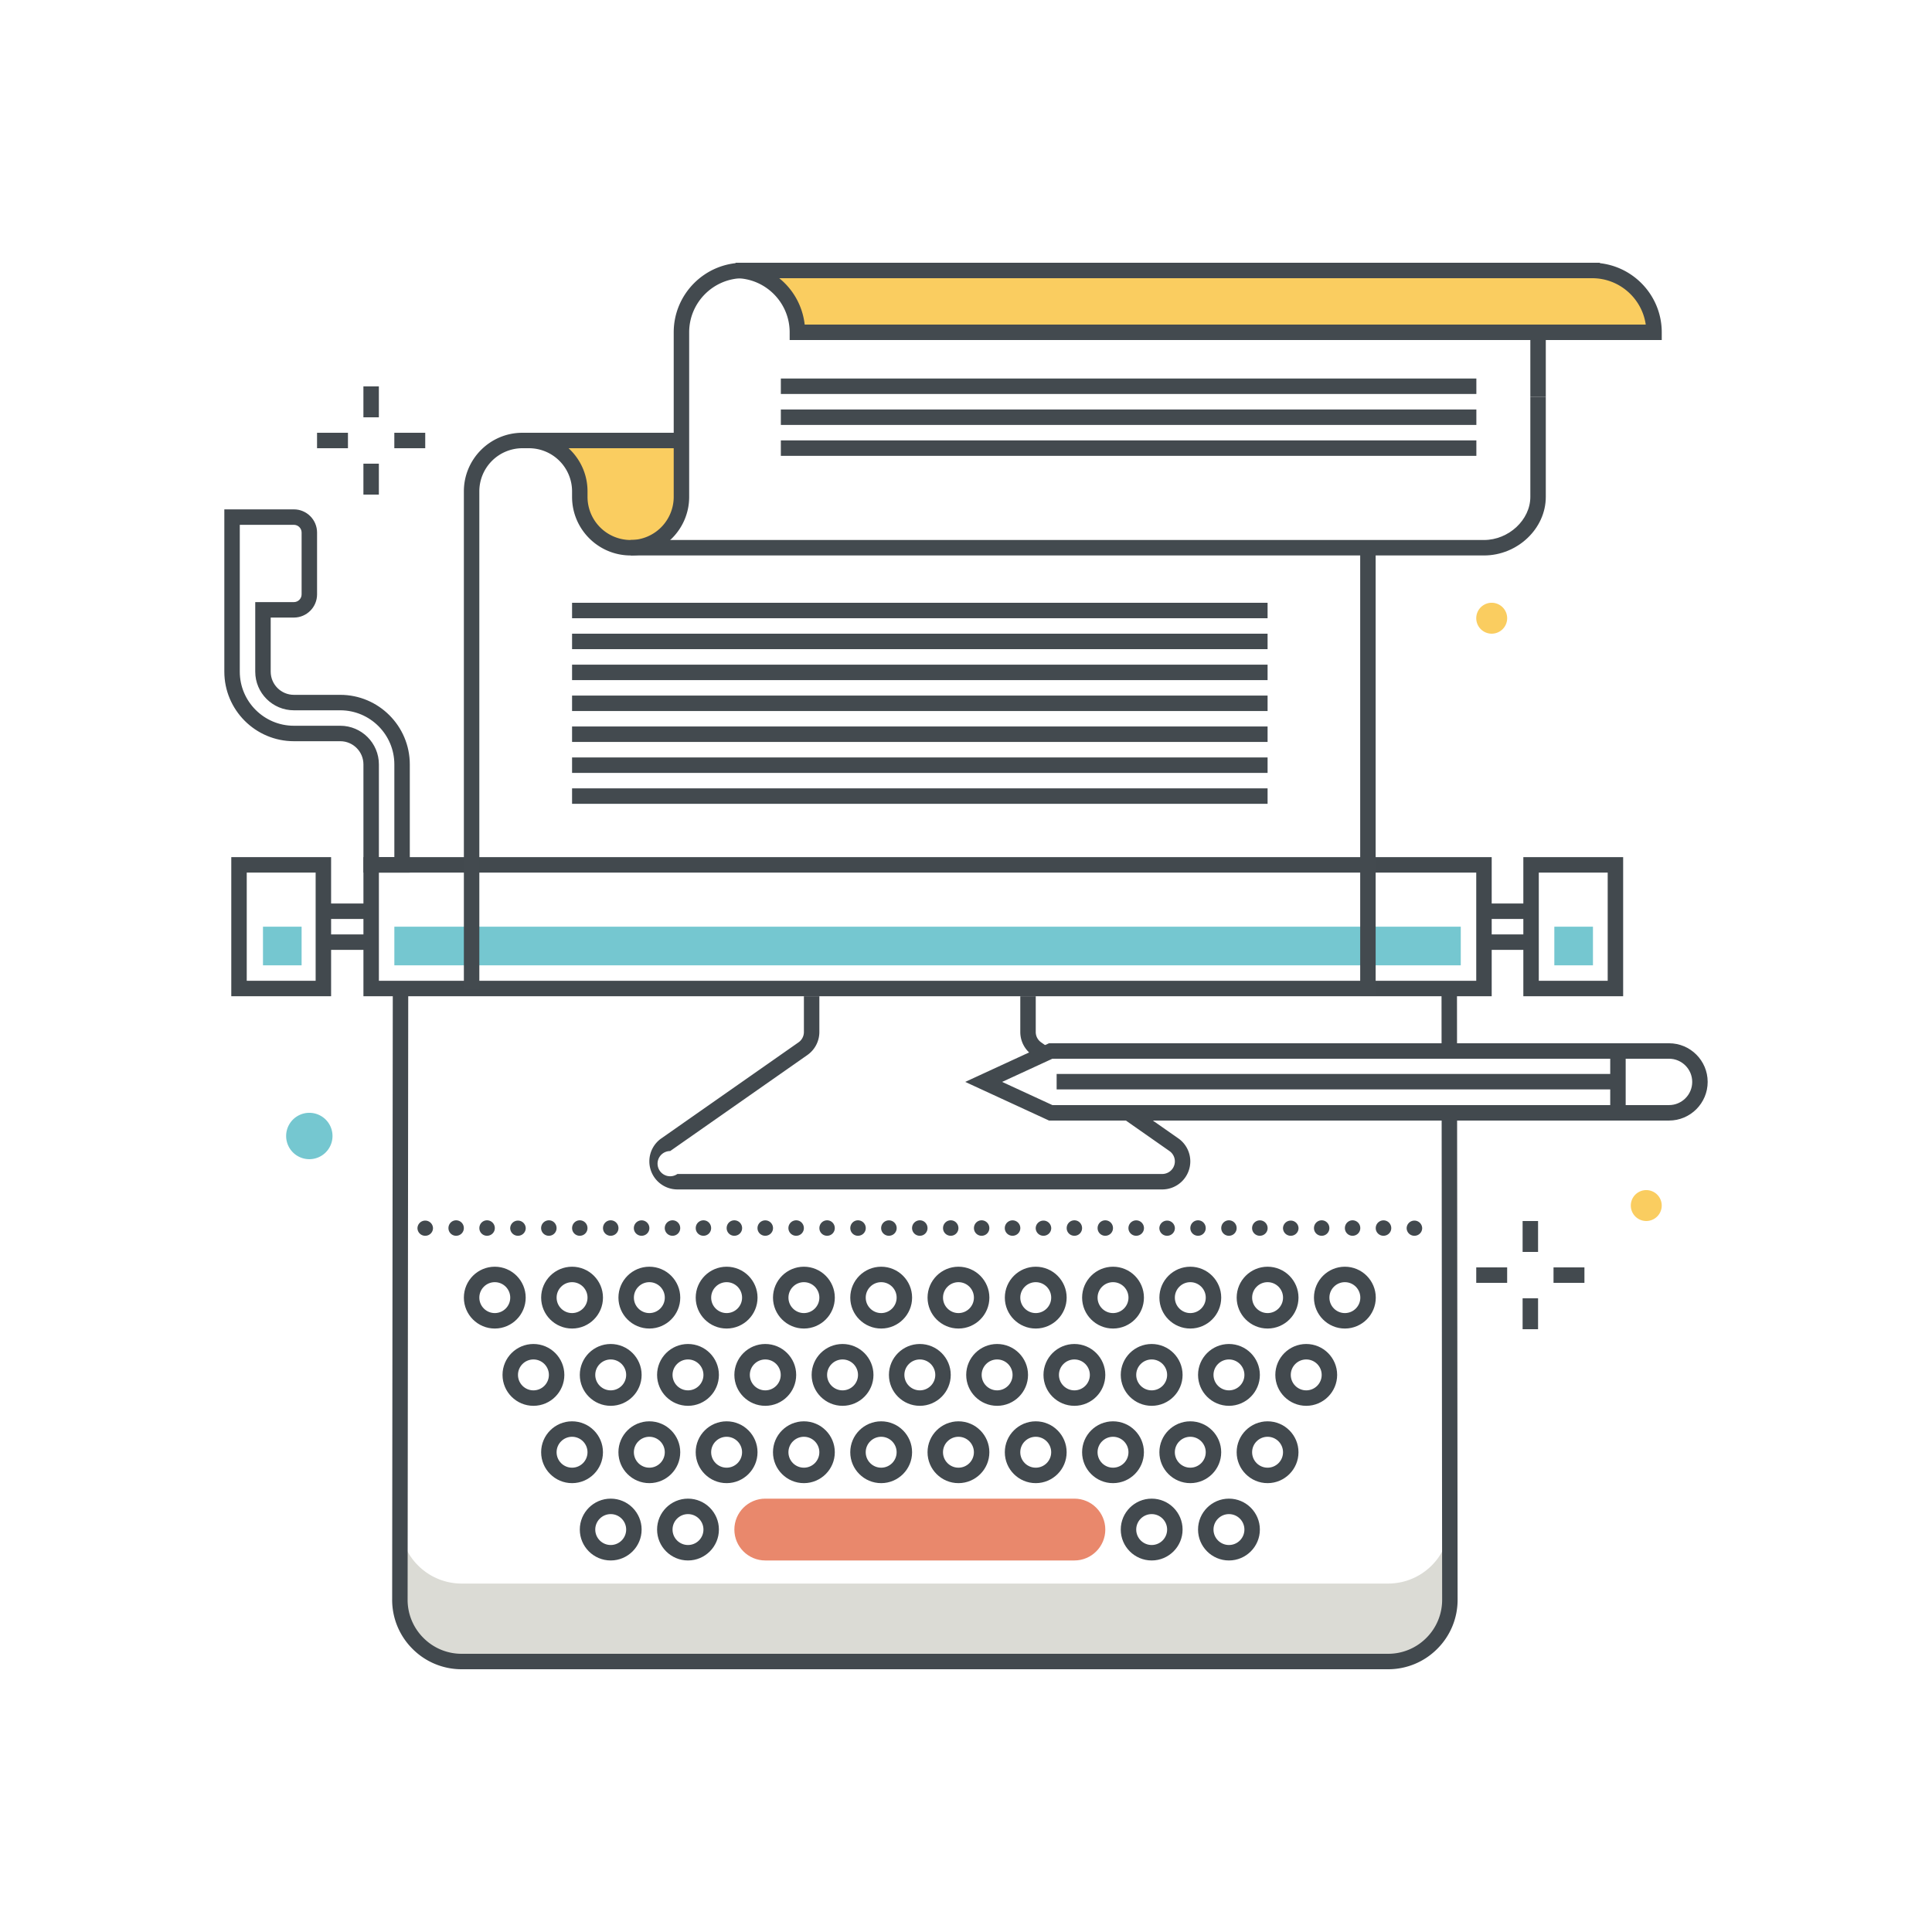 <?xml version="1.0" encoding="utf-8"?><svg xmlns="http://www.w3.org/2000/svg" width="250" height="250" viewBox="0 0 250 250"><g fill="none" fill-rule="evenodd"><path fill="#FACD60" d="M103.182 43a8 8 0 0 0-8-8H206.03a8 8 0 0 1 8 8H103.182m-34.58 14h19.576v7.3a6.576 6.576 0 1 1-13.152 0v-.724A6.576 6.576 0 0 0 68.45 57h.152"/><path fill="#DBDBD5" d="M179.614 204.912H59.745c-4.354 0-7.887-3.481-7.99-7.808l-.01 9.875a8 8 0 0 0 8 8.021h119.869a8 8 0 0 0 8-8.02l-.011-9.874c-.103 4.327-3.635 7.806-7.989 7.806"/><path fill="#42494E" d="M64.025 165.912c-1.102 0-2 .897-2 2s.898 2 2 2c1.103 0 2-.897 2-2s-.897-2-2-2zm0 6c-2.206 0-4-1.794-4-4 0-2.205 1.794-4 4-4s4 1.795 4 4c0 2.206-1.794 4-4 4zm10-6c-1.102 0-2 .897-2 2s.898 2 2 2c1.103 0 2-.897 2-2s-.897-2-2-2zm0 6c-2.206 0-4-1.794-4-4 0-2.205 1.794-4 4-4s4 1.795 4 4c0 2.206-1.794 4-4 4zm10-6c-1.102 0-2 .897-2 2s.898 2 2 2c1.103 0 2-.897 2-2s-.897-2-2-2zm0 6c-2.206 0-4-1.794-4-4 0-2.205 1.794-4 4-4s4 1.795 4 4c0 2.206-1.794 4-4 4zm10-6c-1.102 0-2 .897-2 2s.898 2 2 2c1.103 0 2-.897 2-2s-.897-2-2-2zm0 6c-2.206 0-4-1.794-4-4 0-2.205 1.794-4 4-4s4 1.795 4 4c0 2.206-1.794 4-4 4zm10-6c-1.102 0-2 .897-2 2s.898 2 2 2c1.103 0 2-.897 2-2s-.897-2-2-2zm0 6c-2.206 0-4-1.794-4-4 0-2.205 1.794-4 4-4s4 1.795 4 4c0 2.206-1.794 4-4 4zm10-6c-1.102 0-2 .897-2 2s.898 2 2 2c1.103 0 2-.897 2-2s-.897-2-2-2zm0 6c-2.206 0-4-1.794-4-4 0-2.205 1.794-4 4-4s4 1.795 4 4c0 2.206-1.794 4-4 4zm10-6c-1.102 0-2 .897-2 2s.898 2 2 2c1.103 0 2-.897 2-2s-.897-2-2-2zm0 6c-2.206 0-4-1.794-4-4 0-2.205 1.794-4 4-4s4 1.795 4 4c0 2.206-1.794 4-4 4zm10-6c-1.102 0-2 .897-2 2s.898 2 2 2c1.103 0 2-.897 2-2s-.897-2-2-2zm0 6c-2.206 0-4-1.794-4-4 0-2.205 1.794-4 4-4s4 1.795 4 4c0 2.206-1.794 4-4 4zm10-6c-1.102 0-2 .897-2 2s.898 2 2 2c1.103 0 2-.897 2-2s-.897-2-2-2zm0 6c-2.206 0-4-1.794-4-4 0-2.205 1.794-4 4-4s4 1.795 4 4c0 2.206-1.794 4-4 4zm10-6c-1.102 0-2 .897-2 2s.898 2 2 2c1.103 0 2-.897 2-2s-.897-2-2-2zm0 6c-2.206 0-4-1.794-4-4 0-2.205 1.794-4 4-4s4 1.795 4 4c0 2.206-1.794 4-4 4zm10-6c-1.102 0-2 .897-2 2s.898 2 2 2c1.103 0 2-.897 2-2s-.897-2-2-2zm0 6c-2.206 0-4-1.794-4-4 0-2.205 1.794-4 4-4s4 1.795 4 4c0 2.206-1.794 4-4 4zm10-6c-1.102 0-2 .897-2 2s.898 2 2 2c1.103 0 2-.897 2-2s-.897-2-2-2zm0 6c-2.206 0-4-1.794-4-4 0-2.205 1.794-4 4-4s4 1.795 4 4c0 2.206-1.794 4-4 4zm-104.999 4c-1.102 0-2 .897-2 2s.898 2 2 2c1.103 0 2-.897 2-2s-.897-2-2-2zm0 6c-2.206 0-4-1.794-4-4 0-2.205 1.794-4 4-4s4 1.795 4 4c0 2.206-1.794 4-4 4zm10-6c-1.102 0-2 .897-2 2s.898 2 2 2c1.103 0 2-.897 2-2s-.897-2-2-2zm0 6c-2.206 0-4-1.794-4-4 0-2.205 1.794-4 4-4s4 1.795 4 4c0 2.206-1.794 4-4 4zm10-6c-1.102 0-2 .897-2 2s.898 2 2 2c1.103 0 2-.897 2-2s-.897-2-2-2zm0 6c-2.206 0-4-1.794-4-4 0-2.205 1.794-4 4-4s4 1.795 4 4c0 2.206-1.794 4-4 4zm10-6c-1.102 0-2 .897-2 2s.898 2 2 2c1.103 0 2-.897 2-2s-.897-2-2-2zm0 6c-2.206 0-4-1.794-4-4 0-2.205 1.794-4 4-4s4 1.795 4 4c0 2.206-1.794 4-4 4zm10-6c-1.102 0-2 .897-2 2s.898 2 2 2c1.103 0 2-.897 2-2s-.897-2-2-2zm0 6c-2.206 0-4-1.794-4-4 0-2.205 1.794-4 4-4s4 1.795 4 4c0 2.206-1.794 4-4 4zm10-6c-1.102 0-2 .897-2 2s.898 2 2 2c1.103 0 2-.897 2-2s-.897-2-2-2zm0 6c-2.206 0-4-1.794-4-4 0-2.205 1.794-4 4-4s4 1.795 4 4c0 2.206-1.794 4-4 4zm10-6c-1.102 0-2 .897-2 2s.898 2 2 2c1.103 0 2-.897 2-2s-.897-2-2-2zm0 6c-2.206 0-4-1.794-4-4 0-2.205 1.794-4 4-4s4 1.795 4 4c0 2.206-1.794 4-4 4zm10-6c-1.102 0-2 .897-2 2s.898 2 2 2c1.103 0 2-.897 2-2s-.897-2-2-2zm0 6c-2.206 0-4-1.794-4-4 0-2.205 1.794-4 4-4s4 1.795 4 4c0 2.206-1.794 4-4 4zm10-6c-1.102 0-2 .897-2 2s.898 2 2 2c1.103 0 2-.897 2-2s-.897-2-2-2zm0 6c-2.206 0-4-1.794-4-4 0-2.205 1.794-4 4-4s4 1.795 4 4c0 2.206-1.794 4-4 4zm10-6c-1.102 0-2 .897-2 2s.898 2 2 2c1.103 0 2-.897 2-2s-.897-2-2-2zm0 6c-2.206 0-4-1.794-4-4 0-2.205 1.794-4 4-4s4 1.795 4 4c0 2.206-1.794 4-4 4zm10-6c-1.102 0-2 .897-2 2s.898 2 2 2c1.103 0 2-.897 2-2s-.897-2-2-2zm0 6c-2.206 0-4-1.794-4-4 0-2.205 1.794-4 4-4s4 1.795 4 4c0 2.206-1.794 4-4 4zm-95.003 4.006c-1.102 0-2 .897-2 2s.898 2 2 2c1.103 0 2-.897 2-2s-.897-2-2-2zm0 6c-2.206 0-4-1.794-4-4s1.794-4 4-4 4 1.794 4 4-1.794 4-4 4zm10-6c-1.102 0-2 .897-2 2s.898 2 2 2c1.103 0 2-.897 2-2s-.897-2-2-2zm0 6c-2.206 0-4-1.794-4-4s1.794-4 4-4 4 1.794 4 4-1.794 4-4 4zm10-6c-1.102 0-2 .897-2 2s.898 2 2 2c1.103 0 2-.897 2-2s-.897-2-2-2zm0 6c-2.206 0-4-1.794-4-4s1.794-4 4-4 4 1.794 4 4-1.794 4-4 4zm10-6c-1.102 0-2 .897-2 2s.898 2 2 2c1.103 0 2-.897 2-2s-.897-2-2-2zm0 6c-2.206 0-4-1.794-4-4s1.794-4 4-4 4 1.794 4 4-1.794 4-4 4zm10-6c-1.102 0-2 .897-2 2s.898 2 2 2c1.103 0 2-.897 2-2s-.897-2-2-2zm0 6c-2.206 0-4-1.794-4-4s1.794-4 4-4 4 1.794 4 4-1.794 4-4 4zm10-6c-1.102 0-2 .897-2 2s.898 2 2 2c1.103 0 2-.897 2-2s-.897-2-2-2zm0 6c-2.206 0-4-1.794-4-4s1.794-4 4-4 4 1.794 4 4-1.794 4-4 4zm10-6c-1.102 0-2 .897-2 2s.898 2 2 2c1.103 0 2-.897 2-2s-.897-2-2-2zm0 6c-2.206 0-4-1.794-4-4s1.794-4 4-4 4 1.794 4 4-1.794 4-4 4zm10-6c-1.102 0-2 .897-2 2s.898 2 2 2c1.103 0 2-.897 2-2s-.897-2-2-2zm0 6c-2.206 0-4-1.794-4-4s1.794-4 4-4 4 1.794 4 4-1.794 4-4 4zm10-6c-1.102 0-2 .897-2 2s.898 2 2 2c1.103 0 2-.897 2-2s-.897-2-2-2zm0 6c-2.206 0-4-1.794-4-4s1.794-4 4-4 4 1.794 4 4-1.794 4-4 4zm10-6c-1.102 0-2 .897-2 2s.898 2 2 2c1.103 0 2-.897 2-2s-.897-2-2-2zm0 6c-2.206 0-4-1.794-4-4s1.794-4 4-4 4 1.794 4 4-1.794 4-4 4zm-84.997 4.006c-1.102 0-2 .897-2 2s.898 2 2 2c1.103 0 2-.897 2-2s-.897-2-2-2zm0 6c-2.206 0-4-1.794-4-4 0-2.205 1.794-4 4-4s4 1.795 4 4c0 2.206-1.794 4-4 4zm10-6c-1.102 0-2 .897-2 2s.898 2 2 2c1.103 0 2-.897 2-2s-.897-2-2-2zm0 6c-2.206 0-4-1.794-4-4 0-2.205 1.794-4 4-4s4 1.795 4 4c0 2.206-1.794 4-4 4z"/><path fill="#E9886C" d="M99.026 200.924a3 3 0 1 1 0-6h40a3 3 0 1 1 0 6h-40"/><path fill="#E9886C" d="M99.026 195.924c-1.102 0-2 .897-2 2s.898 2 2 2h40c1.103 0 2-.897 2-2s-.897-2-2-2h-40zm40 6h-40c-2.206 0-4-1.794-4-4 0-2.205 1.794-4 4-4h40c2.206 0 4 1.795 4 4 0 2.206-1.794 4-4 4z"/><path fill="#42494E" d="M149.026 195.924c-1.102 0-2 .897-2 2s.898 2 2 2c1.103 0 2-.897 2-2s-.897-2-2-2zm0 6c-2.206 0-4-1.794-4-4 0-2.205 1.794-4 4-4s4 1.795 4 4c0 2.206-1.794 4-4 4zm10-6c-1.102 0-2 .897-2 2s.898 2 2 2c1.103 0 2-.897 2-2s-.897-2-2-2zm0 6c-2.206 0-4-1.794-4-4 0-2.205 1.794-4 4-4s4 1.795 4 4c0 2.206-1.794 4-4 4zM49.028 126.912h141.997v-14H49.028v14zm-2 2h145.997v-18H47.028v18zm152.091-2h8.916v-14h-8.916v14zm-2 2h12.916v-18h-12.916v18z"/><path fill="#42494E" d="M192.023 118.913h5.999v-2h-5.999zM192.023 122.913h5.999v-2h-5.999zM31.928 126.912h8.916v-14h-8.916v14zm-2 2h12.916v-18H29.928v18z"/><path fill="#42494E" d="M41.939 118.913h5.999v-2h-5.999zM41.939 122.913h5.999v-2h-5.999zM49.028 110.912h2v-12c0-3.86-3.14-7-7-7h-6c-2.757 0-5-2.243-5-5v-9h5c.552 0 1-.449 1-1v-8c0-.551-.448-1-1-1h-7v19c0 3.86 3.141 7 7 7h6c2.757 0 5 2.243 5 5v12zm4 2h-6v-14c0-1.654-1.345-3-3-3h-6c-4.963 0-9-4.038-9-9v-21h9c1.655 0 3 1.346 3 3v8c0 1.654-1.345 3-3 3h-3v7c0 1.654 1.346 3 3 3h6c4.963 0 9 4.038 9 9v14z"/><path fill="#75C7D0" d="M51.028 124.912h137.995v-4.997H51.028zM34.029 124.912h4.999v-4.997h-4.999zM201.129 124.912h4.999v-4.997h-4.999zM55.026 158.912h130"/><path fill="#42494E" d="M54.02 158.918a1.005 1.005 0 0 1 2.009 0c0 .55-.45.99-1 .99a.996.996 0 0 1-1.009-.99zm4.009 0c0-.56.44-1.01.991-1.01a1 1 0 0 1 1 1.01c0 .55-.441.99-1 .99a.986.986 0 0 1-.991-.99zm4 0c0-.56.44-1.01.99-1.01.56 0 1.01.45 1.01 1.01 0 .55-.45.99-1.01.99-.55 0-.99-.44-.99-.99zm3.991 0a1.005 1.005 0 0 1 2.009 0c0 .55-.45.99-1 .99a.996.996 0 0 1-1.009-.99zm4 0c0-.56.449-1.01 1.009-1.01.55 0 .991.45.991 1.01 0 .55-.441.99-.991.99a.996.996 0 0 1-1.009-.99zm4.009 0c0-.56.44-1.01.991-1.01a1 1 0 0 1 1 1.01c0 .55-.441.99-1 .99a.986.986 0 0 1-.991-.99zm4 0c0-.56.44-1.01.991-1.01.559 0 1.009.45 1.009 1.01 0 .55-.45.99-1.009.99a.986.986 0 0 1-.991-.99zm3.991 0a1.004 1.004 0 1 1 2.009 0c0 .55-.45.99-1.009.99-.551 0-1-.44-1-.99zm4 0c0-.56.449-1.01 1.009-1.01.55 0 .991.45.991 1.01 0 .55-.441.99-.991.99a.996.996 0 0 1-1.009-.99zm4.009 0c0-.56.44-1.01 1-1.01.55 0 .991.45.991 1.01 0 .55-.441.99-.991.99-.56 0-1-.44-1-.99zm4 0c0-.56.44-1.01.991-1.01.559 0 1.009.45 1.009 1.01 0 .55-.45.99-1.009.99a.986.986 0 0 1-.991-.99zm3.991 0a1.004 1.004 0 1 1 2.009 0c0 .55-.45.99-1.009.99-.551 0-1-.44-1-.99zm4 0c0-.56.449-1.01 1.009-1.01.55 0 .991.45.991 1.01 0 .55-.441.99-.991.99a.996.996 0 0 1-1.009-.99zm4.009 0c0-.56.44-1.01 1-1.01.55 0 .991.45.991 1.01 0 .55-.441.99-.991.99-.56 0-1-.44-1-.99zm4 0c0-.56.44-1.01.991-1.01.559 0 1.009.45 1.009 1.01 0 .55-.45.99-1.009.99a.986.986 0 0 1-.991-.99zm3.991 0a1.004 1.004 0 1 1 2.009 0c0 .55-.45.99-1.009.99-.551 0-1-.44-1-.99zm4 0c0-.56.449-1.01 1.009-1.01.55 0 .991.45.991 1.01 0 .55-.441.99-.991.99a.996.996 0 0 1-1.009-.99zm4.009 0c0-.56.44-1.01 1-1.01.55 0 .991.45.991 1.01 0 .55-.441.99-.991.99-.56 0-1-.44-1-.99zm4 0c0-.56.44-1.01.991-1.01a1 1 0 0 1 1 1.01c0 .55-.441.99-1 .99a.986.986 0 0 1-.991-.99zm3.991 0a1.004 1.004 0 1 1 2.009 0c0 .55-.45.99-1.009.99-.551 0-1-.44-1-.99zm4 0a1.005 1.005 0 0 1 2.009 0c0 .55-.45.99-1 .99a.996.996 0 0 1-1.009-.99zm4.009 0c0-.56.44-1.01 1-1.01.55 0 .991.45.991 1.01 0 .55-.441.99-.991.99-.56 0-1-.44-1-.99zm4 0c0-.56.44-1.01.991-1.01a1 1 0 0 1 1 1.01c0 .55-.441.99-1 .99a.986.986 0 0 1-.991-.99zm3.991 0a1.004 1.004 0 1 1 2.009 0c0 .55-.45.99-1.009.99-.551 0-1-.44-1-.99zm4 0a1.005 1.005 0 0 1 2.009 0c0 .55-.45.99-1 .99a.996.996 0 0 1-1.009-.99zm4.009 0c0-.56.44-1.01 1-1.01.55 0 .991.45.991 1.01 0 .55-.441.99-.991.99-.56 0-1-.44-1-.99zm4 0c0-.56.44-1.01.991-1.01a1 1 0 0 1 1 1.01c0 .55-.441.99-1 .99a.986.986 0 0 1-.991-.99zm3.991 0a1.004 1.004 0 1 1 2.009 0c0 .55-.45.99-1.009.99-.551 0-1-.44-1-.99zm4 0a1.005 1.005 0 0 1 2.009 0c0 .55-.45.99-1 .99a.996.996 0 0 1-1.009-.99zm4.009 0c0-.56.44-1.01 1-1.01.55 0 .991.45.991 1.01 0 .55-.441.99-.991.99-.56 0-1-.44-1-.99zm4 0c0-.56.44-1.01.991-1.01a1 1 0 0 1 1 1.01c0 .55-.441.99-1 .99a.986.986 0 0 1-.991-.99zm3.991 0a1.004 1.004 0 1 1 2.009 0c0 .55-.45.99-1.009.99-.551 0-1-.44-1-.99zm4 0a1.005 1.005 0 0 1 2.009 0c0 .55-.45.99-1 .99a.996.996 0 0 1-1.009-.99z"/><path fill="#434A4F" d="M68.603 58h19.424v-2H68.603zM192.025 71.876H81.602v-2h110.423c3.197 0 6-2.606 6-5.576V51.368h2V64.3c0 4.107-3.663 7.576-8 7.576"/><path fill="#434A4F" d="M176.008 128.76h2V70.75h-2zM62.025 128.01h-2V63.576c0-4.178 3.399-7.576 7.577-7.576h.847c4.178 0 7.576 3.398 7.576 7.576v.724a5.583 5.583 0 0 0 5.577 5.576 5.583 5.583 0 0 0 5.576-5.576V43c0-4.962 4.037-9 9-9h110.847v2H96.178c-3.86 0-7 3.14-7 7v21.3c0 4.177-3.399 7.576-7.576 7.576-4.178 0-7.577-3.399-7.577-7.576v-.724A5.582 5.582 0 0 0 68.449 58h-.847a5.582 5.582 0 0 0-5.577 5.576v64.434M198.025 51.368h2V43h-2z"/><path fill="#434A4F" d="M104.126 42h108.833c-.486-3.388-3.408-6-6.929-6H100.833a8.996 8.996 0 0 1 3.293 6zm110.904 2H102.182v-1c0-3.86-3.141-7-7-7v-2H206.03c4.963 0 9 4.038 9 9v1zM74.025 80h90v-2h-90zM74.025 84.002h90v-2h-90zM74.025 88.005h90v-2h-90zM74.025 92.007h90v-2h-90zM74.025 96.009h90v-2h-90zM74.025 100.012h90v-2h-90zM74.025 104.014h90v-2h-90zM101.041 50.982h90v-2h-90zM101.041 54.985h90v-2h-90zM101.041 58.987h90v-2h-90zM197.025 161.998h2v-4h-2zM197.025 171.998h2v-4h-2zM201.025 165.998h4v-2h-4zM191.025 165.998h4v-2h-4zM47.025 53.998h2v-4h-2zM47.025 63.998h2v-4h-2zM51.025 57.998h4v-2h-4zM41.025 57.998h4v-2h-4z"/><path fill="#75C7D0" d="M43.026 146.998a3 3 0 1 1-6 0 3 3 0 0 1 6 0"/><path fill="#FACD60" d="M195.026 79.998a2 2 0 1 1-4 0 2 2 0 0 1 4 0m20 76a2 2 0 1 1-4 0 2 2 0 0 1 4 0"/><path fill="#42494E" d="M186.548 143.998l.065 62.984a6.95 6.95 0 0 1-2.043 4.961 6.953 6.953 0 0 1-4.957 2.057H59.745a6.95 6.95 0 0 1-4.956-2.057 6.952 6.952 0 0 1-2.044-4.963l.081-78.737a.998.998 0 0 0-.999-1.001h-.001a1 1 0 0 0-1 .999l-.081 78.736a8.937 8.937 0 0 0 2.627 6.378A8.94 8.94 0 0 0 59.745 216h119.868a8.938 8.938 0 0 0 6.373-2.645 8.932 8.932 0 0 0 2.627-6.376l-.065-62.981h-2m1.992-8l-.008-7.757a1 1 0 0 0-1-.999h-.001a1 1 0 0 0-.999 1.001l.008 7.755h2"/><path fill="#42494E" d="M136.181 142.998h79.791c1.654 0 3-1.346 3-3s-1.346-3-3-3h-79.791l-6.507 3 6.507 3zm79.791 2h-80.231l-10.843-5 10.843-5h80.231c2.757 0 5 2.243 5 5s-2.243 5-5 5z"/><path fill="#42494E" d="M208.362 143.998h2V136.4h-2z"/><path fill="#42494E" d="M136.729 140.969h72.633v-2h-72.633z"/><path fill="#42494E" d="M133.574 136.517l.501.351 1.886-.87h.359l-1.599-1.12a1.63 1.63 0 0 1-.696-1.336v-4.63h-2v4.63c0 1.184.579 2.296 1.549 2.975m18.903 10.791l-4.728-3.31h-3.488l7.069 4.948a1.63 1.63 0 0 1-.934 2.966h-62.74a1.631 1.631 0 1 1-.935-2.966l17.756-12.429a3.636 3.636 0 0 0 1.548-2.975v-4.63h-2v4.63c0 .532-.259 1.032-.695 1.336l-17.756 12.43a3.631 3.631 0 0 0-1.549 2.974 3.634 3.634 0 0 0 3.631 3.63h62.74a3.633 3.633 0 0 0 3.629-3.63 3.633 3.633 0 0 0-1.548-2.974"/></g></svg>